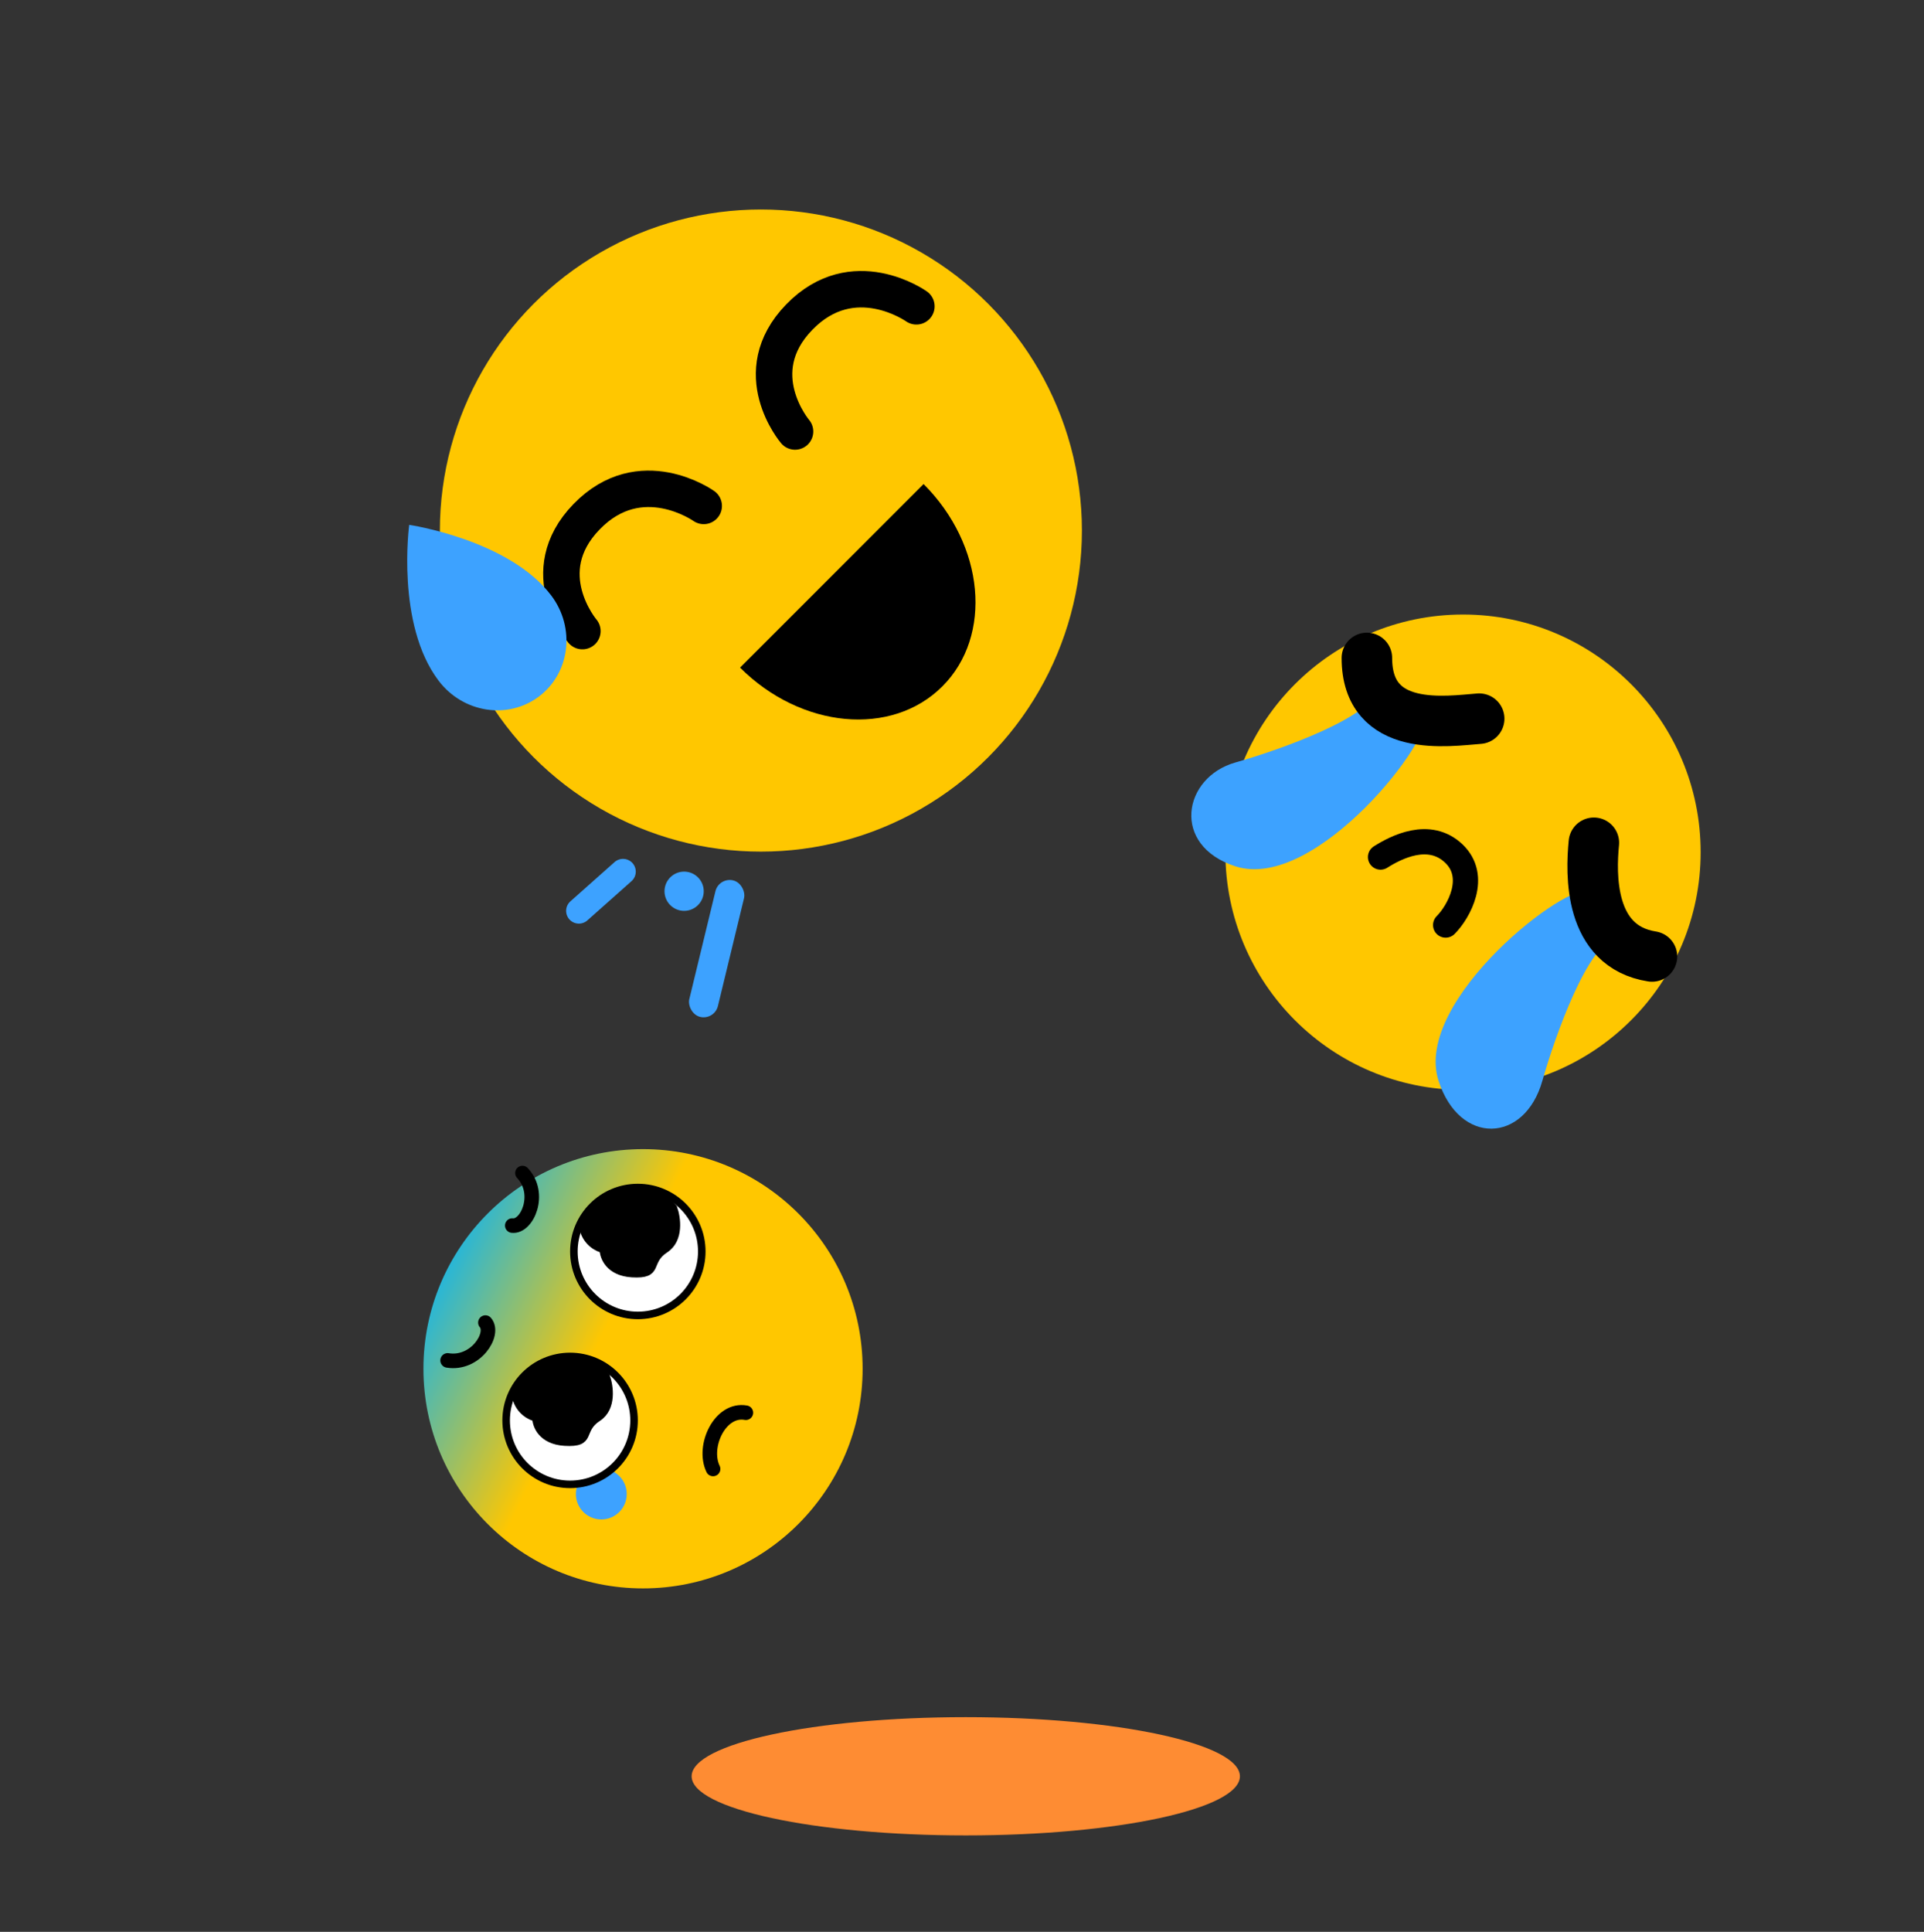 <svg width="255" height="256" viewBox="0 0 255 256" fill="none" xmlns="http://www.w3.org/2000/svg">
<rect x="0" y="0" width="255" height="256" fill="#333333" stroke="none"/>
<mask id="mask0_518_1501" style="mask-type:alpha" maskUnits="userSpaceOnUse" x="0" y="0" width="255" height="256">
<rect y="0.5" width="255" height="255" rx="127.5" fill="#FFCBCB"/>
</mask>
<g mask="url(#mask0_518_1501)">
<circle cx="193.903" cy="112.931" r="31.496" fill="#FFC700"/>
<path d="M163.731 114.8C174.458 118.261 190.564 97.229 188.706 94.883L182.646 91.266C181.864 95.02 169.711 99.347 163.731 101.041C156.779 103.011 155.15 112.032 163.731 114.8Z" fill="#3DA2FF"/>
<path d="M190.66 143.221C187.2 132.495 208.232 116.389 210.577 118.246L214.194 124.307C210.441 125.089 206.114 137.242 204.419 143.221C202.056 151.562 193.428 151.803 190.66 143.221Z" fill="#3DA2FF"/>
<path d="M181.161 87.186C181.161 97.292 191.945 95.54 196.046 95.236" stroke="black" stroke-width="6.696" stroke-linecap="round"/>
<path d="M218.948 126.747C210.538 125.422 210.845 115.774 211.244 111.681" stroke="black" stroke-width="6.696" stroke-linecap="round"/>
<path d="M182.971 113.572C185.003 112.285 189.405 110.005 192.671 113.093C195.937 116.182 193.319 120.867 191.602 122.584" stroke="black" stroke-width="3.348" stroke-linecap="round"/>
<circle cx="85.225" cy="181.382" r="29.104" fill="url(#paint0_linear_518_1501)"/>
<circle cx="79.695" cy="197.981" r="3.369" fill="#3DA2FF"/>
<circle cx="75.559" cy="188.226" r="8.476" fill="white" stroke="black"/>
<circle cx="84.536" cy="165.84" r="8.476" fill="white" stroke="black"/>
<path d="M79.235 187.89C81.252 186.577 80.818 183.67 80.349 182.38C75.796 177.295 67.805 183.025 68.391 185.252C68.86 187.034 70.345 187.753 71.029 187.89C71.029 188.887 71.791 190.927 74.839 191.114C78.649 191.349 76.715 189.531 79.235 187.89Z" fill="black" stroke="black" stroke-width="0.966" stroke-linecap="round"/>
<path d="M88.156 165.562C90.172 164.249 89.739 161.342 89.27 160.052C84.716 154.967 76.726 160.697 77.312 162.924C77.781 164.706 79.266 165.425 79.95 165.562C79.95 166.559 80.712 168.599 83.76 168.786C87.57 169.021 85.635 167.203 88.156 165.562Z" fill="black" stroke="black" stroke-width="0.966" stroke-linecap="round"/>
<path d="M64.335 175.263C65.638 176.767 63.032 180.877 59.323 180.276" stroke="black" stroke-width="1.932" stroke-linecap="round"/>
<path d="M67.896 162.406C69.871 162.645 71.82 158.185 69.247 155.447" stroke="black" stroke-width="1.932" stroke-linecap="round"/>
<path d="M94.509 194.659C93.06 191.657 95.441 186.586 98.856 187.207" stroke="black" stroke-width="1.932" stroke-linecap="round"/>
<circle cx="100.846" cy="70.307" r="42.546" fill="#FFC700"/>
<path d="M77.188 83.631C77.188 83.631 70.576 75.867 77.74 68.478C84.904 61.09 93.271 67.044 93.271 67.044" stroke="black" stroke-width="4.83" stroke-linecap="round"/>
<path d="M105.373 57.181C105.373 57.181 98.761 49.416 105.925 42.028C113.089 34.639 121.456 40.594 121.456 40.594" stroke="black" stroke-width="4.83" stroke-linecap="round"/>
<path d="M124.896 90.956C131.613 84.239 130.5 72.235 122.409 64.144L98.085 88.468C106.176 96.559 118.18 97.673 124.896 90.956Z" fill="black"/>
<path d="M82.573 115.504L76.723 120.704" stroke="#3DA2FF" stroke-width="3.381" stroke-linecap="round"/>
<circle cx="90.671" cy="118.104" r="2.6" fill="#3DA2FF"/>
<rect x="95.28" y="116.208" width="3.9" height="18.61" rx="1.95" transform="rotate(13.614 95.28 116.208)" fill="#3DA2FF"/>
<path d="M73.055 78.904C76.288 83.174 75.568 89.165 71.447 92.286C67.326 95.406 61.364 94.474 58.13 90.204C52.455 82.708 54.234 69.552 54.234 69.552C54.234 69.552 67.453 71.505 73.055 78.904Z" fill="#3DA2FF"/>
<ellipse cx="128" cy="235.386" rx="36.333" ry="7.835" fill="#FE8C33"/>
</g>
<defs>
<linearGradient id="paint0_linear_518_1501" x1="91.543" y1="181.382" x2="44.72" y2="158.688" gradientUnits="userSpaceOnUse">
<stop offset="0.24" stop-color="#FFC700"/>
<stop offset="0.75" stop-color="#00B3FF"/>
</linearGradient>
</defs>
</svg>
